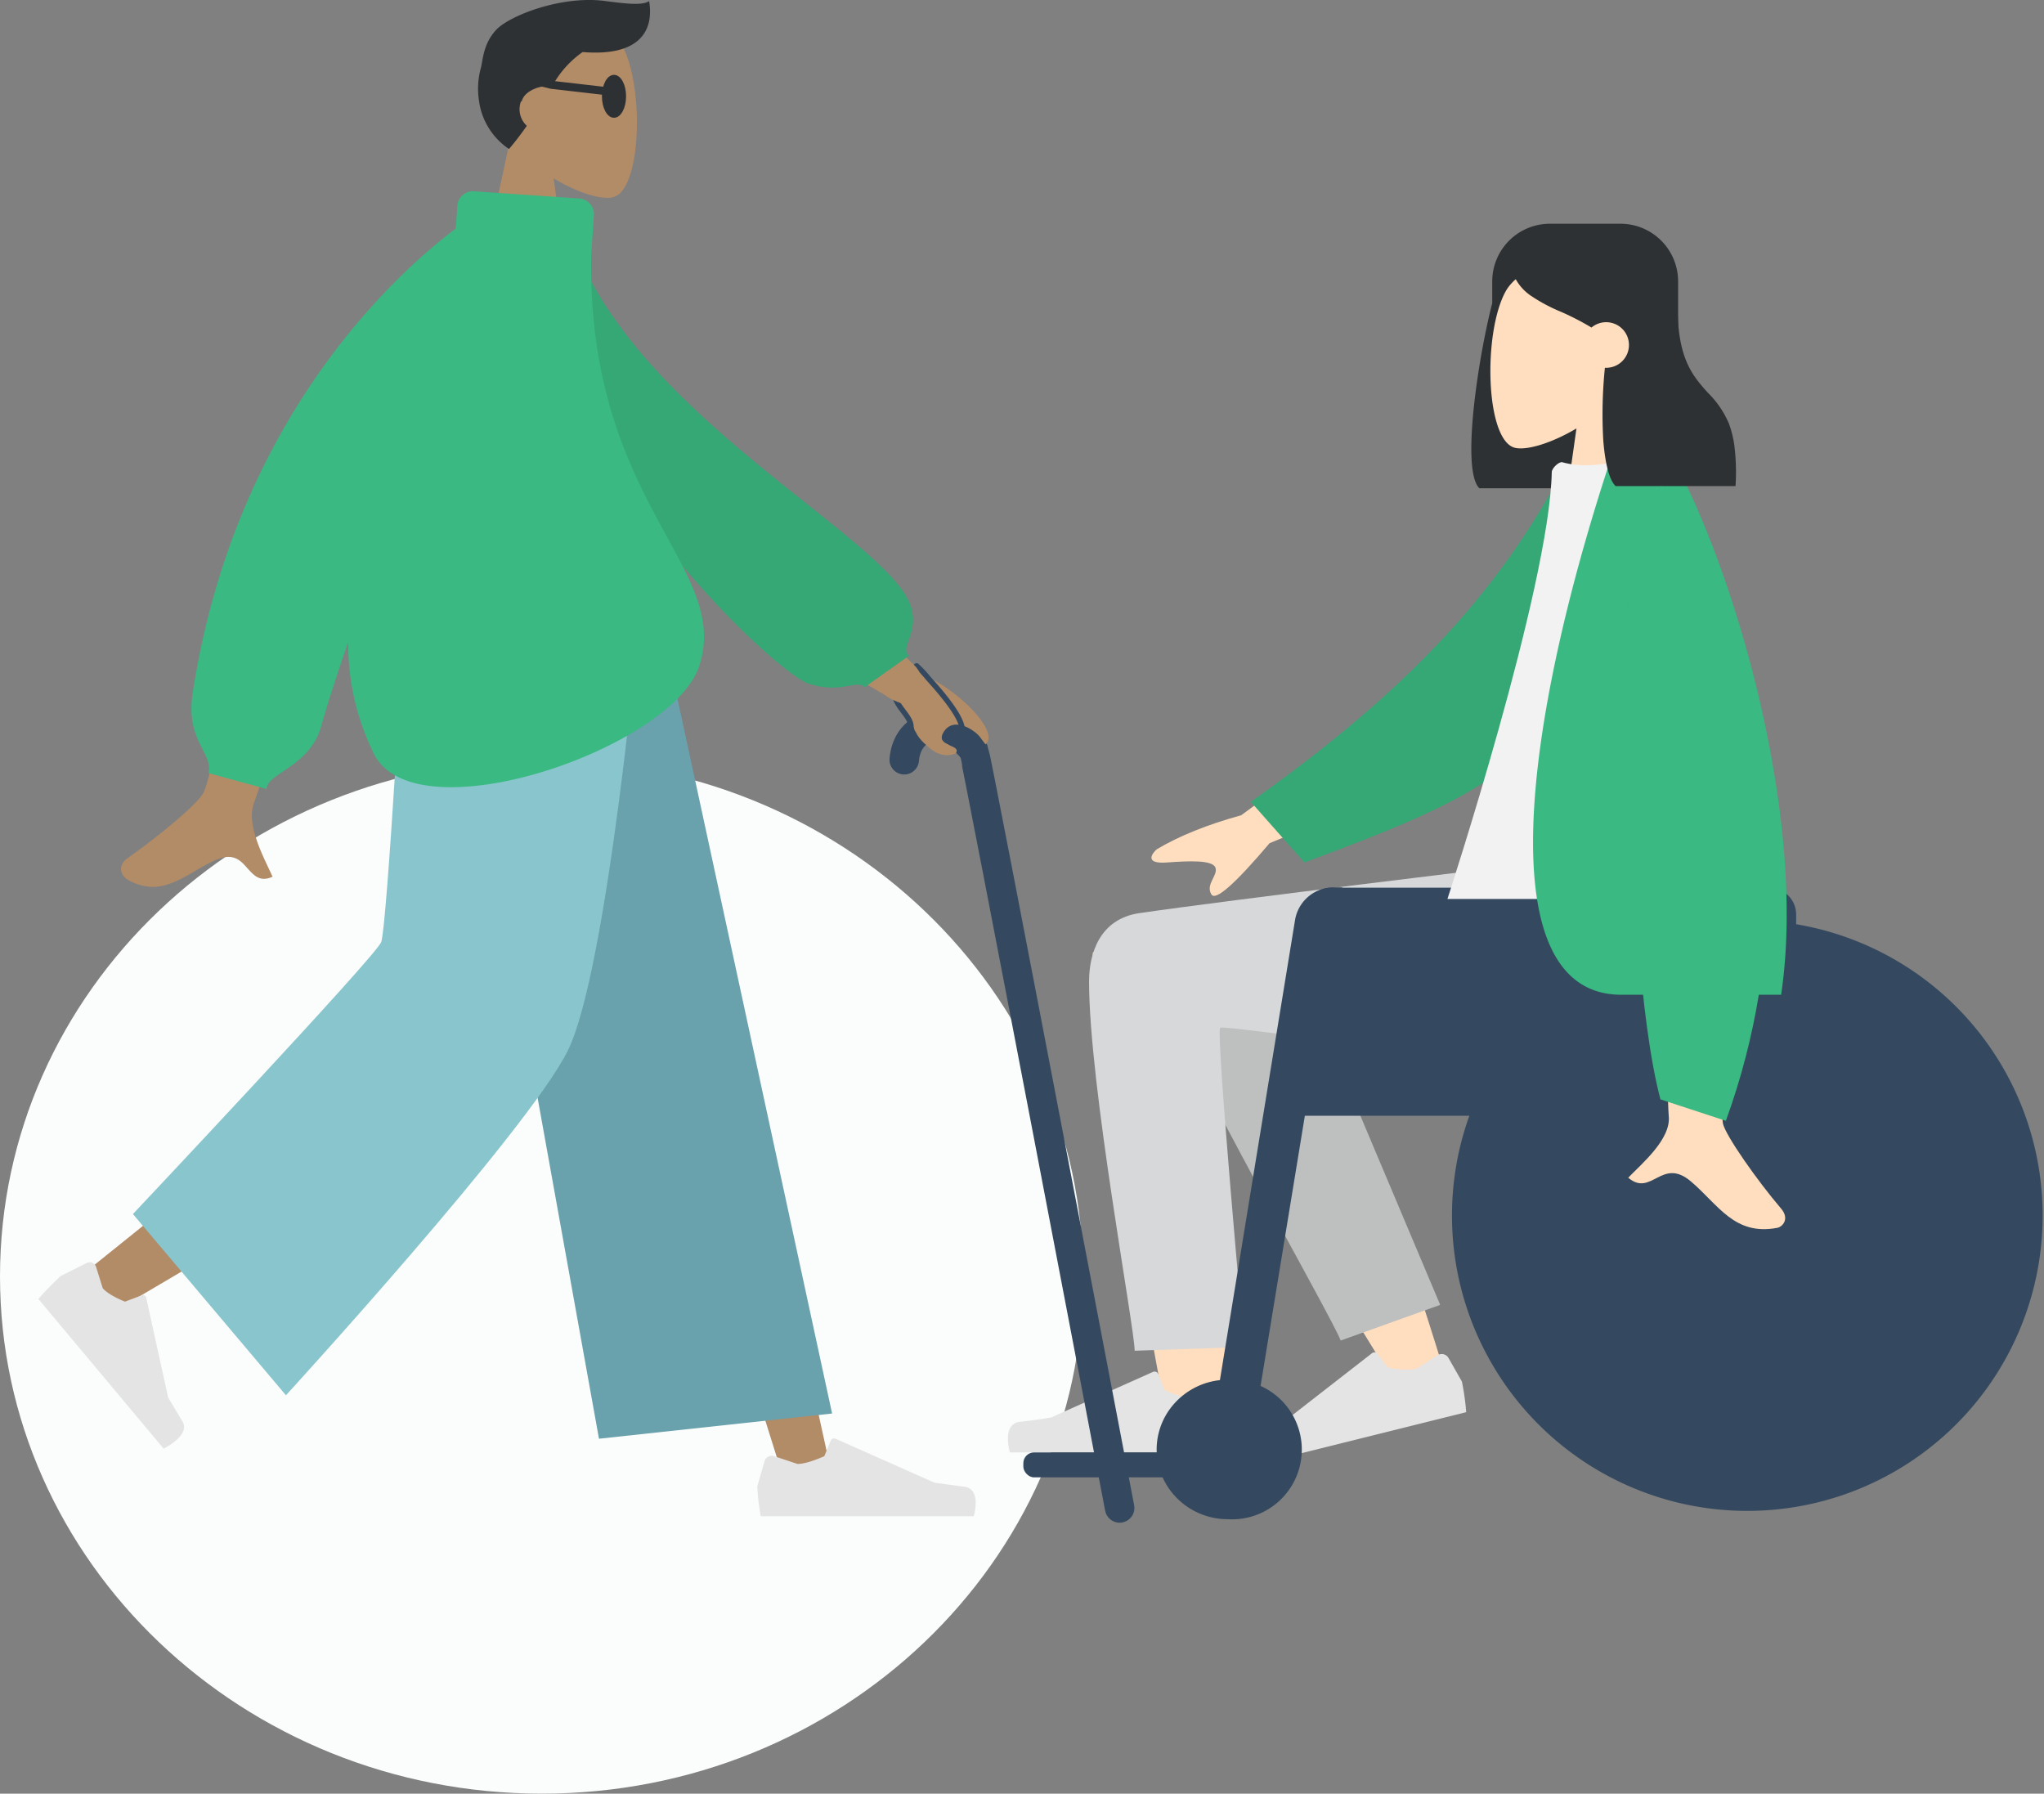 <svg xmlns="http://www.w3.org/2000/svg" width="762" height="668.6"><rect width="100%" height="100%" fill="#808080" stroke="none"/><path d="M202 283.1c111.4 0 201.8 86.3 201.8 192.7S313.4 668.6 202 668.6 0 582.2 0 475.8s90.4-192.6 202-192.6z" fill="#fbfcfc"/><path d="M604 83.4a21.5 21.5 0 0121.6 21.5v55.6a21.5 21.5 0 01-21.5 21.5h-52.6c-6.9-6.7-.4-48.8 4.8-69v-8a21.5 21.5 0 0121.5-21.6z" fill="#2e3134"/><path d="M616.8 201.3l-12-55.8a39.1 39.1 0 0010.4-28.2c-2.2-31-45.6-24.1-54-8.5s-7.4 55.3 3.5 58.1c4.3 1.1 13.6-1.6 23-7.2l-5.9 41.6z" fill="#ffdebf"/><g transform="translate(375.8 322.4)"><path d="M96.4 30.4c5.7 9.3 19.2 35.4 33.6 66 12.6 26.7 32.3 91.6 32.3 91.6l-16.7 7.6s-41.4-66.4-67.4-113c.9 8 1.8 16.6 2.6 25.5 2.7 29.5 0 93-1.5 111.4-.9 11.5-16.6 8.5-18-.8S31.6 63.6 31.6 32.8c0-.7 25.5-17.7 36.1-6.6a23.8 23.8 0 0113.6-4.9c5.5 0 11 2.6 15 9.1z" fill="#ffdebf"/><path d="M161.1 164L103.7 28C89.9 5.7 51.4 32.3 56 45.2c10.6 29.1 64.8 123.4 68 132.1z" fill="#bebfbf"/><path d="M30.2 43.5c0 38.5 17 129.1 17 137.6l40.9-1.4s-10.8-118.1-9-119c2.4-1.1 103.3 14 133.5 15.2 43.6 1.6 61.6-25.1 63.1-75.9h-84.5S83 13 48.8 18c-14.5 2.2-18.6 14.8-18.6 25.5z" fill="#d6d8da"/><path d="M160.1 182.8a2.9 2.9 0 014.1 1l5 8.8a93.3 93.3 0 011.6 11.4l-79.5 19.8s-5.7-9.4.8-12l10.7-4.2 32.9-25.6a1.5 1.5 0 012 .2l3.9 5.2s6.8 1.4 10.7.4zm-82.6 13a2.9 2.9 0 013.7 2l2.8 9.7a93.3 93.3 0 01-1.3 11.5H.7s-3.2-10.6 3.7-11.4S16 206 16 206l38-17a1.5 1.5 0 012 .8l2.4 6s6.4 3 10.4 3z" fill="#e4e4e4"/><rect width="76.7" height="9.3" rx="4" transform="translate(5.7 219)" fill="#34495f"/><path d="M120.4 8.5h163.4a10 10 0 0110 10v71a4 4 0 01-4 4H110.4v-75a10 10 0 0110-10z" fill="#34495f"/><path d="M124.6 8.4h-3.1A14.5 14.5 0 00107 20.5L75.3 214.6h15.5" fill="#34495f"/><path d="M81.9 192a26 26 0 110 51.9c-14.6 0-26.5-11.7-26.5-26s11.9-26 26.5-26z" fill="#34495f"/><g transform="translate(165.3 20)" fill="#34495f"><path d="M110.4 220.8a110.1 110.1 0 10-43-8.7 109.9 109.9 0 0043 8.7zm0-200.5a32.3 32.3 0 10-.1.1z"/><path d="M104.7 14.5H116v191.8h-11.4z"/><rect width="11.6" height="191.7" rx="2" transform="rotate(135 55 124.8)"/><rect width="11.4" height="191.8" rx="2" transform="rotate(90 50.8 155.5)"/><rect width="11.6" height="191.7" rx="2" transform="rotate(45 40.5 229.4)"/></g></g><path d="M509 269.9l-46.3 34q-18.9 5.2-31.5 12.7c-2 1.8-4.4 5.5 3.8 4.9s17-1 18.1 1.9-3.8 6.2-1.5 10q2.3 3.8 21.7-19.1l46-19z" fill="#ffdebf"/><path d="M581 178.3c-25.3 47-61.8 83.1-114.7 120.6l20 22.6c59.1-22 90.3-35.2 105.6-79.6 3.8-11.2 6.5-46.8 8.8-65.5z" fill="#35a876"/><path d="M651.5 335.1H539.6s38-116 38.9-159.1c0-1.5 2.7-4 3.9-3.7 13.2 3.7 28.2-2.8 28.2-2.8 26.5 42.6 35.6 95.1 40.9 165.6z" fill="#f2f2f2"/><path d="M664 370.8h-59.6c-49.4 0-36.9-100.5-3.4-201.3h17.4a7.7 7.7 0 017.1 4.9c23.1 44.5 48 132.8 38.5 196.4z" fill="#3ab982"/><path d="M602.3 181.2H647a80.2 80.2 0 00-.3-14 38.4 38.4 0 00-2.2-9.4 36 36 0 00-8-11.6c-5.4-6.1-11.1-12.4-11.1-32.1l-1.1-1.1-3.2-3v-1.3a62.1 62.1 0 00-8-11.8 41 41 0 00-9.3-8.2 23 23 0 00-12-3.7 32 32 0 00-19 5 37 37 0 00-9.3 10.3 18 18 0 007 9.8 63.3 63.3 0 0011.6 6.2 101.2 101.2 0 0111.2 5.8 8.5 8.5 0 115.3 15h-.3a170.5 170.5 0 00-.6 27.1c.5 6.2 1.7 14.2 4.6 17z" fill="#2e3134"/><path d="M650.8 327.9s-10.2 81.6-8.5 90.9c1 4.5 12.8 21.3 21.6 31.6 3.5 4 .5 7-1.4 7.3-15.9 3-21.9-8.6-32-17.2-11-9.5-14.8 5.9-23.5-1.5 5-5.2 16.1-14.4 15.1-23.1-.6-5.8-2.4-98-2.4-98z" fill="#ffdebf"/><path d="M619.4 181.2s70.2 109.4 24 236.6l-24.4-8c-15.6-59.6-11.7-224-11.7-224z" fill="#3ab982"/><path d="M337.1 283.2c.4-5 3.1-11.1 10.3-12.3s14.8 7.3 15.7 9.2 54.3 282 54.3 282" fill="none" stroke="#34495f" stroke-linecap="round" stroke-linejoin="round" stroke-width="11"/><path d="M178.4 106.9L190 52.8a38 38 0 01-10.2-27.4c2.2-30 44-23.4 52.2-8.3s7.2 53.7-3.4 56.4c-4.2 1.1-13.1-1.5-22.2-7l5.7 40.4z" fill="#b28b67"/><path d="M189.7 55.5a25.7 25.7 0 01-11.1-17.7 29.3 29.3 0 01.7-12.6c.7-2.6.8-9 5.8-14.2S209-1.6 225 .3c7.8 1 14.3 1.9 17 .1 1.9 11.5-4 20.7-24.8 19A37.2 37.2 0 00205.4 33a8.4 8.4 0 00-9 13.9c-2.1 3-4.3 5.9-6.6 8.6z" fill="#2e3134"/><path d="M176.9 229.2l69 174.7 46.3 147.6h18.3l-70.8-322.2z" fill="#b28b67"/><path d="M163 229.2c-.7 61.5-11.5 144-13.2 147.9S31.6 474.4 31.6 474.4l12.6 13.4S181.7 407.7 188 397s27.1-109 43.7-167.7z" fill="#b28b67"/><path d="M35.8 472.2a2.5 2.5 0 00-3.7-1.3l-9.4 4.7a113.4 113.4 0 00-8.4 8.6L61 540s10.2-5 7-10.2l-5.3-8.8-8.2-37.3a1.2 1.2 0 00-1.8-.8l-6.1 2.3s-6-2.3-8.3-5zm252.8 70.6a2.8 2.8 0 00-3.6 1.9l-2.7 9.4a90.3 90.3 0 001.3 11.1H363s3.1-10.2-3.5-11l-11.1-1.5-36.9-16.4a1.4 1.4 0 00-1.8.7l-2.4 5.8s-6.2 2.9-10 2.9z" fill="#e4e4e4"/><path d="M223.3 536.3l86.9-9.4-64.4-297.7H168z" fill="#69a1ac"/><path d="M49.6 452.6l57 67.5s90-98.3 105-128.3 26.9-162.6 26.9-162.6h-87.7s-6.5 116.5-8.7 122-92.5 101.3-92.5 101.3z" fill="#89c5cc"/><path d="M46.9 327.3c-1.6-1-3.4-4.7.9-7.6 10.7-7.5 26.2-20.1 28.2-24.5 4.2-8.6 25.6-119.4 25.6-119.4h32S97 293.5 94.8 299c-3.4 8.4 3.8 21 6.8 27.8-4.8 2.2-7-.6-9.5-3.3-2.6-3-5.4-5.8-12-2.8-8.2 3.8-15 9.9-23.2 9.9a19 19 0 01-10.1-3.2zM333 260.9l-43-25.2 13.8-23.6 41.3 40c12 5.1 27.6 20.5 22.4 25.3 0 .3-.4-.3-2.2-2.7s-9.6-7.8-13.4-2 7.1 4.7 4.3 8.2a10.2 10.2 0 01-3.2.6c-6 0-10.8-6.3-20-20.6z" fill="#b28b67"/><path d="M199 85.9l12.7-2.2c19.8 69.8 122 117.3 128.2 143.4 2.3 9.5-4.6 14.4-1 17.3l-16.6 11.8c-2.7-3.2-8.7 2.7-21-1.4S199 168.5 199 85.9z" fill="#35a876"/><path d="M77.8 288.2c1.5-8-8.6-11.9-6-29.7 15.5-101 74.2-155.3 98.1-173.3l.6-8.5a5.8 5.8 0 016.2-5.4L216 74a5.8 5.8 0 015.4 6.2l-1 15c-1.5 92.3 52.3 115.9 40.3 153-9.9 30.5-104.5 63.4-121 33.4a92.8 92.8 0 01-9.9-42.3c-4.1 12-7.6 22.6-10 31.2-4.1 15.3-20.4 17.7-20.4 23.6z" fill="#3ab982"/><g transform="translate(193 28)" stroke="#2e3134"><ellipse cx="4" cy="7.5" rx="4" ry="7.5" transform="translate(31.9 .4)" fill="#2e3134"/><path d="M33.3 6L12.5 3.6 9 2.7S1.3 4 0 9.5" fill="none" stroke-width="3"/></g><path d="M345.1 276.6s-5.2-1.3-5.5-6-9-9.5-4.9-14.8 6.9-7.6 7-7.6a39.7 39.7 0 014 4.2c.9 1.2 12.4 13.1 13 19.2s-13.6 5-13.6 5z" fill="none" stroke="#34495f" stroke-linecap="round" stroke-linejoin="round" stroke-width="2"/><path d="M344.5 274.2c-6-3.9-.9 2.3.8 3.5s6.4 2.3 6.4 2.3l2.7-.7a2.5 2.5 0 00-1-1.8c-1-.6-2.4-1-2.7-3.6s-.2 4.2-6.2.3z" fill="#b28b67"/><path d="M336.9 262c-.3-.2-6.1-2-7.4-4.2s2.7-5 2.7-5 5-2.1 5.2-2.4l1.8-2.8s1.5-.1 3.7 4.2-6 10.2-6 10.2z" fill="#b28b67" stroke="#b28b67"/></svg>